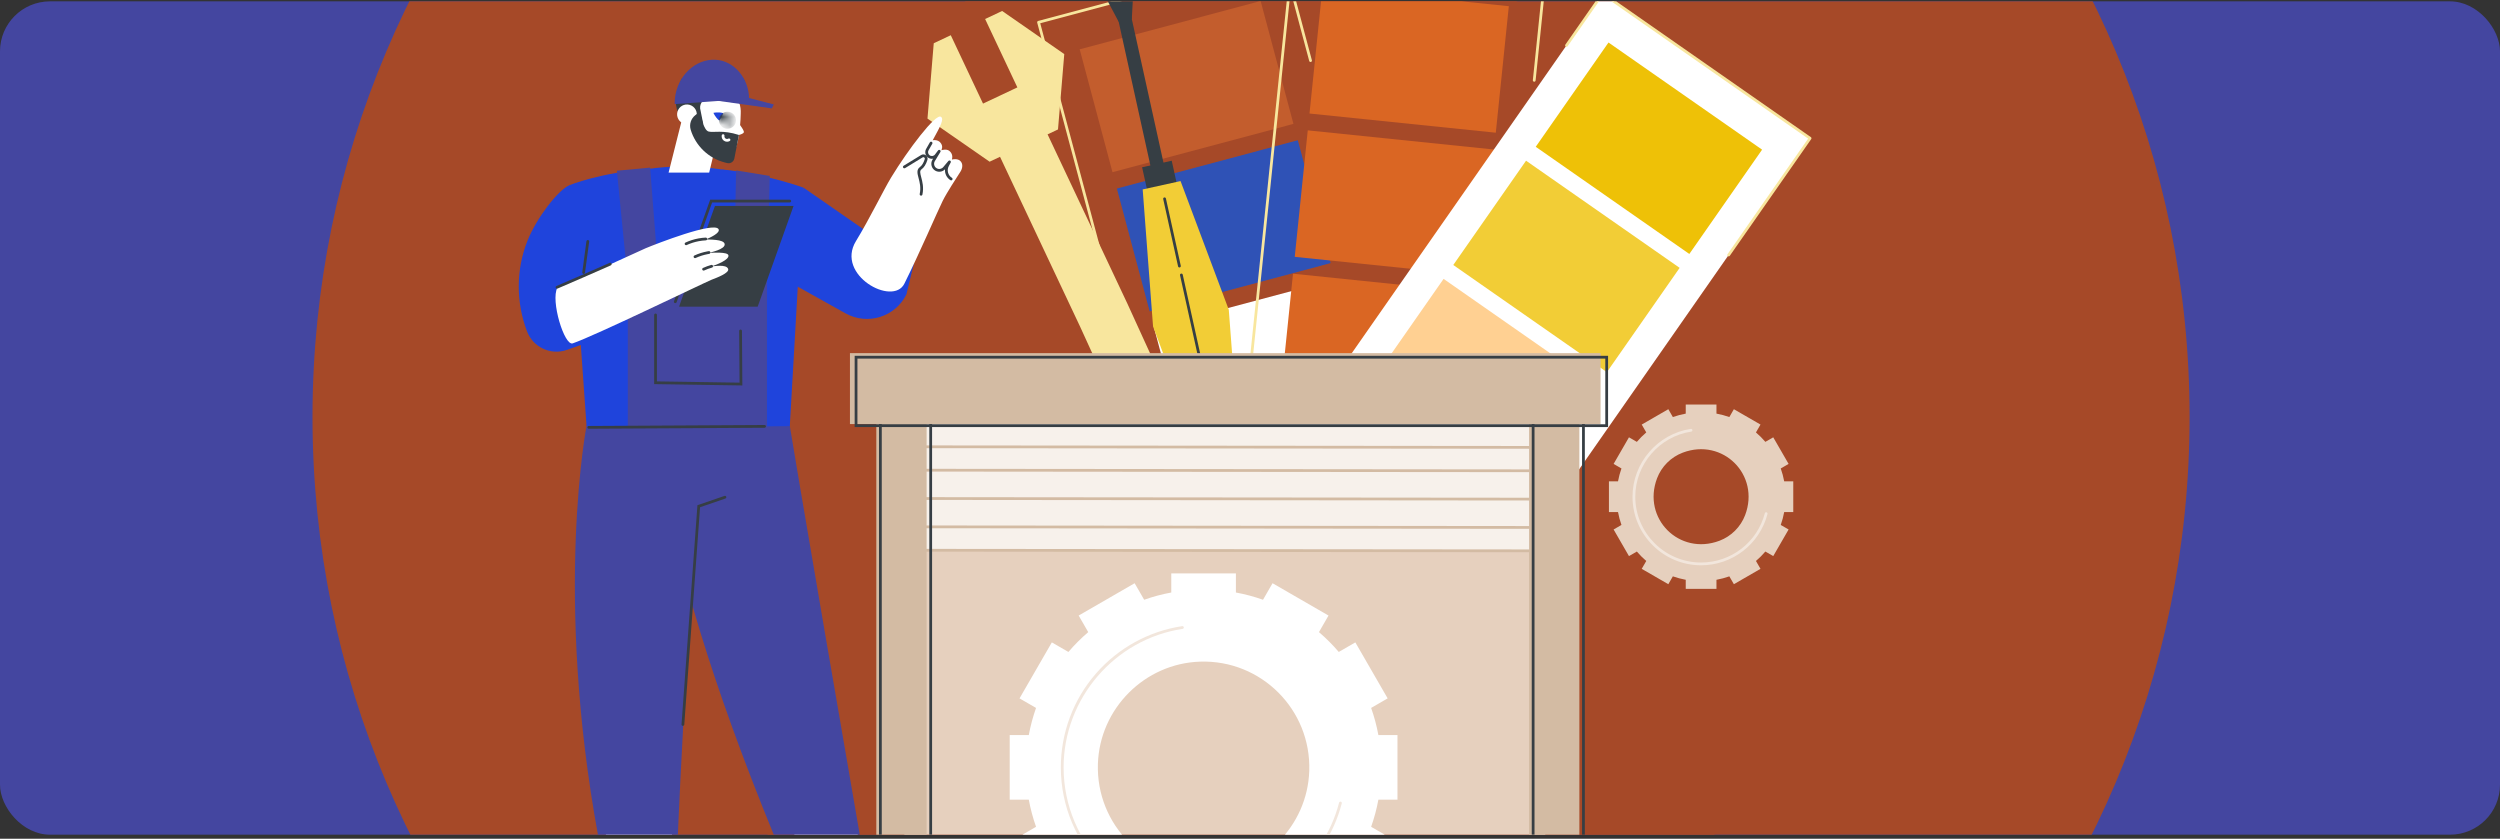 <svg width="310" height="104" viewBox="0 0 310 104" fill="none" xmlns="http://www.w3.org/2000/svg">
<rect x="0" y="0" width="310" height="104" fill="#333333" stroke="none"/>
<g clip-path="url(#clip0_535_11439)">
<rect y="0.168" width="310" height="103.333" rx="6.2" fill="#4446A0"/>
<path d="M155.129 168.085C219.404 168.085 271.508 115.98 271.508 51.705C271.508 -12.569 219.404 -64.674 155.129 -64.674C90.855 -64.674 38.75 -12.569 38.75 51.705C38.75 115.98 90.855 168.085 155.129 168.085Z" fill="#A64928"/>
<g clip-path="url(#clip1_535_11439)">
<path d="M153.888 134.242C193.308 134.242 225.264 102.286 225.264 62.866C225.264 23.446 193.308 -8.51 153.888 -8.51C114.468 -8.51 82.512 23.446 82.512 62.866C82.512 102.286 114.468 134.242 153.888 134.242Z" fill="#A64928"/>
<path d="M150.863 85.626C150.787 85.626 150.718 85.575 150.697 85.498L149.612 81.435C149.588 81.343 149.642 81.249 149.734 81.225C149.825 81.2 149.92 81.254 149.944 81.346L150.985 85.243L159.15 83.063C159.241 83.039 159.336 83.093 159.361 83.185C159.385 83.276 159.331 83.371 159.239 83.395L150.908 85.62C150.893 85.624 150.878 85.626 150.863 85.626Z" fill="#F8E69E"/>
<path d="M145.17 64.311C145.094 64.311 145.025 64.26 145.004 64.183L128.613 2.808C128.589 2.717 128.643 2.622 128.735 2.598L159.034 -5.494C159.125 -5.518 159.22 -5.464 159.245 -5.372L162.675 7.473C162.7 7.564 162.645 7.659 162.554 7.683C162.463 7.708 162.368 7.653 162.343 7.561L158.957 -5.118L128.99 2.886L145.337 64.095C145.361 64.186 145.307 64.281 145.215 64.305C145.2 64.309 145.185 64.311 145.17 64.311Z" fill="#F8E69E"/>
<path d="M156.318 0.125L133.882 6.117L137.95 21.352L160.387 15.361L156.318 0.125Z" fill="#C35D2D"/>
<path d="M160.929 17.389L138.492 23.381L142.56 38.616L164.997 32.624L160.929 17.389Z" fill="#2F52B6"/>
<path d="M165.539 34.653L143.102 40.645L147.171 55.88L169.607 49.888L165.539 34.653Z" fill="white"/>
<path d="M160.832 79.698C160.826 79.698 160.82 79.698 160.814 79.697L151.636 78.752C151.59 78.748 151.549 78.725 151.52 78.689C151.491 78.654 151.477 78.609 151.482 78.563L152.141 72.164C152.151 72.07 152.234 72.001 152.33 72.011C152.424 72.02 152.493 72.105 152.483 72.199L151.842 78.427L160.849 79.355C160.944 79.364 161.012 79.449 161.003 79.543C160.993 79.632 160.919 79.698 160.832 79.698Z" fill="#F8E69E"/>
<path d="M182.85 81.965C182.844 81.965 182.838 81.965 182.832 81.964L181.321 81.808C181.227 81.799 181.158 81.714 181.168 81.62C181.178 81.525 181.26 81.457 181.356 81.466L182.696 81.604L183.038 78.287C183.047 78.193 183.132 78.124 183.226 78.134C183.321 78.144 183.39 78.228 183.38 78.322L183.021 81.811C183.012 81.899 182.937 81.965 182.85 81.965Z" fill="#F8E69E"/>
<path d="M153.356 62.212C153.35 62.212 153.344 62.211 153.338 62.211C153.244 62.201 153.175 62.116 153.185 62.022L160.246 -6.576C160.256 -6.671 160.34 -6.739 160.435 -6.73L191.631 -3.518C191.726 -3.509 191.794 -3.424 191.785 -3.33L190.415 9.979C190.405 10.073 190.323 10.144 190.226 10.133C190.132 10.123 190.063 10.038 190.073 9.944L191.425 -3.194L160.571 -6.37L153.527 62.057C153.518 62.146 153.443 62.212 153.356 62.212Z" fill="#F8E69E"/>
<path d="M187.094 0.769L163.993 -1.609L162.378 14.077L185.479 16.455L187.094 0.769Z" fill="#DA6623"/>
<path d="M185.264 18.542L162.163 16.164L160.548 31.85L183.649 34.228L185.264 18.542Z" fill="#DA6623"/>
<path d="M183.435 36.318L160.333 33.94L158.719 49.626L181.82 52.004L183.435 36.318Z" fill="#DA6623"/>
<path d="M198.73 -0.797L149.758 69.397L175.479 87.342L224.45 17.147L198.73 -0.797Z" fill="white"/>
<path d="M214.35 31.796C214.316 31.796 214.282 31.786 214.252 31.765C214.174 31.711 214.155 31.604 214.209 31.526L224.211 17.19L198.773 -0.557L194.387 5.729C194.333 5.807 194.226 5.826 194.148 5.771C194.07 5.717 194.051 5.61 194.105 5.532L198.589 -0.895C198.643 -0.973 198.75 -0.992 198.828 -0.938L224.549 17.006C224.627 17.061 224.645 17.168 224.591 17.246L214.492 31.723C214.458 31.77 214.405 31.796 214.35 31.796Z" fill="#F8E69E"/>
<path d="M218.5 18.558L199.454 5.27L190.431 18.202L209.477 31.491L218.5 18.558Z" fill="#EEC107"/>
<path d="M208.276 33.215L189.23 19.926L180.206 32.859L199.252 46.147L208.276 33.215Z" fill="#F2CD36"/>
<path d="M198.051 47.869L179.005 34.58L169.982 47.513L189.028 60.802L198.051 47.869Z" fill="#FFD092"/>
<path d="M122.155 2.357L126.153 10.838L121.895 12.846L117.896 4.366L115.785 5.362L115.008 14.707L122.711 20.052L124.003 19.442L133.885 40.403L133.886 40.402L141.529 57.135C142.278 58.771 144.212 59.49 145.849 58.74C147.485 57.991 148.204 56.057 147.455 54.42L139.782 37.621L139.782 37.621L139.763 37.581L139.761 37.577L129.9 16.661L131.192 16.051L131.969 6.706L124.266 1.361L122.155 2.357Z" fill="#F8E69E"/>
<path d="M140.269 2.025L138.647 2.383L147.62 43.061L149.242 42.703L140.269 2.025Z" fill="#363E44"/>
<path d="M145.295 19.93L141.62 20.74L142.431 24.415L146.105 23.604L145.295 19.93Z" fill="#363E44"/>
<path d="M139.047 -3.559L137.411 -3.198L137.242 -0.072L138.71 2.694L140.346 2.333L140.514 -0.793L139.047 -3.559Z" fill="#363E44"/>
<path d="M146.388 22.453L141.693 23.489L142.979 40.484L148.961 56.443L153.657 55.407L152.37 38.412L146.388 22.453Z" fill="#F2CD36"/>
<path d="M150.945 54.427C150.866 54.427 150.795 54.373 150.777 54.292L146.324 34.131C146.303 34.038 146.362 33.947 146.455 33.926C146.548 33.905 146.639 33.964 146.66 34.057L151.113 54.218C151.134 54.311 151.075 54.403 150.982 54.423C150.97 54.426 150.957 54.427 150.945 54.427Z" fill="#363E44"/>
<path d="M146.249 33.166C146.17 33.166 146.099 33.111 146.081 33.031L144.238 24.688C144.218 24.595 144.276 24.503 144.369 24.483C144.463 24.462 144.553 24.521 144.574 24.613L146.417 32.957C146.437 33.05 146.379 33.141 146.286 33.162C146.274 33.165 146.261 33.166 146.249 33.166Z" fill="#363E44"/>
<path d="M191.613 60.094H112.144V116.559H191.613V60.094Z" fill="#E6D0BE"/>
<path d="M191.303 49.633H111.358V68.187H191.303V49.633Z" fill="#F7F1EB"/>
<path d="M190.988 68.477H190.988L111.816 68.401C111.721 68.401 111.644 68.323 111.644 68.228C111.644 68.134 111.721 68.057 111.816 68.057H111.816L190.988 68.133C191.083 68.133 191.16 68.21 191.16 68.305C191.16 68.4 191.083 68.477 190.988 68.477Z" fill="#D3BBA3"/>
<path d="M190.616 65.575H190.616L111.444 65.498C111.349 65.498 111.272 65.421 111.272 65.326C111.272 65.231 111.349 65.154 111.444 65.154H111.444L190.616 65.231C190.711 65.231 190.788 65.308 190.788 65.403C190.788 65.498 190.711 65.575 190.616 65.575Z" fill="#D3BBA3"/>
<path d="M190.43 62.063H190.43L111.258 61.987C111.163 61.986 111.086 61.909 111.086 61.814C111.086 61.719 111.163 61.643 111.258 61.643H111.258L190.43 61.719C190.525 61.719 190.602 61.796 190.602 61.891C190.602 61.986 190.525 62.063 190.43 62.063Z" fill="#D3BBA3"/>
<path d="M190.988 58.549H190.988L111.816 58.473C111.721 58.473 111.644 58.396 111.644 58.301C111.644 58.206 111.721 58.129 111.816 58.129H111.816L190.988 58.205C191.083 58.205 191.16 58.282 191.16 58.377C191.16 58.472 191.083 58.549 190.988 58.549Z" fill="#D3BBA3"/>
<path d="M191.359 55.649H191.359L112.187 55.572C112.092 55.572 112.015 55.495 112.016 55.4C112.016 55.305 112.093 55.228 112.188 55.228H112.188L191.36 55.305C191.455 55.305 191.532 55.382 191.531 55.477C191.531 55.572 191.454 55.649 191.359 55.649Z" fill="#D3BBA3"/>
<path d="M114.901 45.4H108.662V122.526H114.901V45.4Z" fill="#D3BBA3"/>
<path d="M115.578 122.698H108.995V45.228H115.578V122.698ZM109.339 122.354H115.234V45.572H109.339V122.354Z" fill="#363E44"/>
<path d="M195.842 45.4H189.603V122.526H195.842V45.4Z" fill="#D3BBA3"/>
<path d="M196.519 122.886H189.936V45.416H196.519V122.886ZM190.28 122.542H196.175V45.76H190.28V122.542Z" fill="#363E44"/>
<path d="M198.472 43.787H105.393V52.585H198.472V43.787Z" fill="#D3BBA3"/>
<path d="M199.401 52.954H105.978V44.119H199.401V52.954ZM106.322 52.61H199.057V44.463H106.322V52.61Z" fill="#363E44"/>
<path d="M173.287 91.145H170.919C170.707 89.99 170.404 88.867 170.02 87.783L172.069 86.599L168.062 79.656L166.008 80.842C165.255 79.96 164.433 79.137 163.55 78.383L164.736 76.328L157.796 72.32L156.613 74.37C155.529 73.985 154.406 73.683 153.252 73.471V71.102H145.238V73.471C144.084 73.683 142.961 73.985 141.878 74.37L140.695 72.32L133.754 76.328L134.94 78.383C134.058 79.137 133.236 79.96 132.482 80.842L130.428 79.656L126.421 86.599L128.47 87.783C128.086 88.867 127.783 89.99 127.571 91.145H125.203V99.162H127.571C127.783 100.317 128.086 101.44 128.47 102.524L126.421 103.708L130.428 110.651L132.482 109.464C133.236 110.347 134.058 111.169 134.94 111.923L133.754 113.978L140.694 117.987L141.878 115.937C142.961 116.321 144.084 116.624 145.238 116.836V119.205H153.252V116.836C154.406 116.624 155.529 116.321 156.613 115.937L157.796 117.987L164.736 113.978L163.55 111.923C164.433 111.169 165.255 110.347 166.008 109.464L168.062 110.651L172.069 103.708L170.02 102.524C170.404 101.44 170.707 100.317 170.919 99.162H173.287L173.287 91.145ZM162.349 95.583C162.13 102.45 156.539 108.044 149.674 108.263C142.094 108.505 135.899 102.308 136.14 94.724C136.36 87.856 141.951 82.263 148.816 82.043C156.396 81.801 162.592 87.999 162.349 95.583Z" fill="white"/>
<path d="M149.245 112.863C139.484 112.863 131.543 104.918 131.543 95.153C131.543 90.886 133.081 86.765 135.874 83.547C138.639 80.361 142.446 78.264 146.594 77.641C146.688 77.626 146.776 77.691 146.79 77.785C146.804 77.879 146.739 77.967 146.645 77.981C138.231 79.245 131.887 86.627 131.887 95.153C131.887 104.729 139.673 112.519 149.245 112.519C157.154 112.519 164.063 107.177 166.048 99.529C166.071 99.437 166.166 99.382 166.257 99.406C166.349 99.43 166.404 99.524 166.381 99.616C164.357 107.415 157.31 112.863 149.245 112.863Z" fill="#F2E6DC"/>
<path d="M222.365 59.686H221.24C221.139 59.137 220.995 58.604 220.812 58.089L221.787 57.526L219.882 54.227L218.905 54.791C218.547 54.371 218.156 53.98 217.737 53.622L218.301 52.646L215.001 50.741L214.439 51.715C213.924 51.532 213.39 51.389 212.841 51.288V50.162H209.032V51.288C208.483 51.389 207.949 51.532 207.434 51.715L206.872 50.741L203.573 52.646L204.136 53.622C203.717 53.98 203.326 54.371 202.968 54.791L201.991 54.227L200.087 57.526L201.061 58.089C200.878 58.604 200.734 59.137 200.633 59.686H199.508V63.496H200.633C200.734 64.044 200.878 64.578 201.061 65.093L200.087 65.656L201.991 68.955L202.968 68.391C203.326 68.811 203.717 69.201 204.136 69.56L203.573 70.536L206.872 72.441L207.434 71.467C207.949 71.649 208.483 71.793 209.032 71.894V73.02H212.841V71.894C213.39 71.793 213.924 71.649 214.439 71.467L215.001 72.441L218.301 70.536L217.737 69.56C218.156 69.201 218.547 68.811 218.905 68.391L219.882 68.955L221.787 65.656L220.812 65.093C220.995 64.578 221.139 64.044 221.24 63.496H222.365V59.686ZM216.398 63.869C215.844 65.334 214.679 66.499 213.214 67.053C208.236 68.935 203.592 64.291 205.474 59.313C206.028 57.848 207.194 56.683 208.659 56.129C213.637 54.247 218.281 58.89 216.398 63.869Z" fill="#E6D0BE"/>
<path d="M210.936 70.096C206.247 70.096 202.431 66.281 202.431 61.591C202.431 57.415 205.54 53.799 209.663 53.18C209.757 53.165 209.844 53.23 209.859 53.324C209.873 53.418 209.808 53.506 209.714 53.52C205.758 54.114 202.775 57.584 202.775 61.591C202.775 66.091 206.436 69.752 210.936 69.752C214.655 69.752 217.904 67.242 218.837 63.647C218.861 63.555 218.954 63.5 219.046 63.524C219.138 63.548 219.193 63.642 219.17 63.734C218.197 67.48 214.812 70.096 210.936 70.096Z" fill="#F2E6DC"/>
</g>
<path d="M97.766 100.358L100.099 110.192L107.604 110.19L105.788 100.355L97.766 100.358Z" fill="white"/>
<path d="M74.704 101.529L76.775 110.874H83.32V100.932L74.704 101.529Z" fill="white"/>
<path d="M81.781 50.723C81.781 50.723 79.732 63.974 96.019 103.685H106.641C106.641 103.685 98.239 55.198 97.341 49.082L81.781 50.723Z" fill="#4446A0"/>
<path d="M72.758 52.662C72.758 52.662 68.64 73.552 74.175 103.685H84.05C84.05 103.685 85.821 59.972 88.364 53.408L72.758 52.662Z" fill="#4446A0"/>
<path d="M84.681 90.005C84.677 90.005 84.673 90.005 84.668 90.005C84.574 89.998 84.503 89.916 84.51 89.821L86.481 62.645L89.838 61.492C89.929 61.461 90.026 61.509 90.057 61.599C90.088 61.688 90.04 61.786 89.95 61.817L86.807 62.897L84.852 89.846C84.846 89.936 84.77 90.005 84.681 90.005Z" fill="#363E44"/>
<path d="M76.647 21.89C76.647 21.89 83.412 19.037 93.835 21.954L94.963 55.189L79.971 55.345L76.647 21.89Z" fill="#1F44DC"/>
<path d="M80.667 20.91C80.773 20.902 80.638 53.084 80.638 53.084L72.734 52.84L70.614 22.962C70.614 22.962 74.398 21.396 80.667 20.91Z" fill="#1F44DC"/>
<path d="M75.623 41.503L70.304 43.383C68.303 44.091 66.104 43.072 65.35 41.088C63.969 37.452 63.974 33.424 65.421 29.814C66.508 27.101 69.18 23.528 70.684 22.928L75.623 41.503Z" fill="#1F44DC"/>
<path d="M72.371 33.965C72.364 33.965 72.356 33.965 72.348 33.964C72.254 33.951 72.188 33.864 72.201 33.77L72.717 29.913C72.729 29.819 72.815 29.752 72.91 29.765C73.004 29.778 73.07 29.864 73.058 29.959L72.541 33.816C72.53 33.902 72.456 33.965 72.371 33.965Z" fill="#363E44"/>
<path d="M89.563 21.021L94.804 52.871L97.935 52.841L99.632 23.267C99.632 23.267 94.715 21.493 89.563 21.021Z" fill="#1F44DC"/>
<path d="M99.633 23.268L97.825 34.94L104.847 38.857C107.573 40.377 111.016 39.304 112.395 36.505L113.305 32.75L99.633 23.268Z" fill="#1F44DC"/>
<path d="M106.138 29.898C107.867 27.067 109.536 23.593 110.522 21.972C112.554 18.63 116.041 13.992 116.684 14.488C117.05 14.771 116.705 15.501 115.654 17.394C115.803 17.351 116.285 17.334 116.582 17.652C117.021 18.122 116.738 18.581 116.732 18.633C116.781 18.615 117.354 18.434 117.701 18.699C118.092 18.998 118.136 19.413 118.041 19.787C118.165 19.745 118.719 19.653 119.04 19.925C119.456 20.277 119.354 20.873 119.114 21.255C118.674 21.954 117.424 23.837 116.891 24.917C116.226 26.261 114.041 31.355 112.139 35.178C110.721 38.028 103.569 34.102 106.138 29.898Z" fill="white"/>
<path d="M114.212 24.261C114.2 24.261 114.188 24.259 114.176 24.257C114.083 24.237 114.024 24.146 114.044 24.053C114.214 23.251 114.041 22.601 113.902 22.079C113.753 21.52 113.624 21.036 114.073 20.712C114.315 20.538 114.522 20.198 114.672 19.73C114.707 19.619 114.634 19.55 114.61 19.532C114.586 19.513 114.5 19.456 114.398 19.519L112.229 20.845C112.148 20.895 112.042 20.869 111.992 20.788C111.943 20.707 111.968 20.601 112.049 20.552L114.219 19.225C114.409 19.108 114.647 19.123 114.823 19.261C114.998 19.398 115.067 19.624 114.999 19.835C114.824 20.381 114.58 20.77 114.274 20.991C114.029 21.168 114.088 21.441 114.235 21.991C114.375 22.519 114.568 23.242 114.38 24.124C114.363 24.205 114.292 24.261 114.212 24.261Z" fill="#363E44"/>
<path d="M117.944 22.367C117.913 22.367 117.882 22.358 117.853 22.341C117.383 22.047 117.137 21.517 117.181 20.992C116.87 21.318 116.375 21.393 115.98 21.167C115.747 21.034 115.582 20.818 115.515 20.558C115.448 20.299 115.487 20.03 115.626 19.801L115.701 19.678C115.487 19.717 115.258 19.672 115.07 19.534C114.733 19.287 114.634 18.827 114.842 18.463L115.304 17.655C115.351 17.573 115.456 17.544 115.539 17.591C115.621 17.638 115.65 17.743 115.603 17.826L115.141 18.634C115.02 18.846 115.077 19.113 115.274 19.257C115.482 19.409 115.779 19.366 115.936 19.161L116.325 18.65C116.38 18.577 116.483 18.561 116.558 18.612C116.634 18.664 116.656 18.765 116.609 18.843L115.92 19.979C115.83 20.128 115.804 20.304 115.848 20.472C115.892 20.641 115.999 20.782 116.151 20.868C116.42 21.022 116.759 20.961 116.959 20.725L117.602 19.962C117.659 19.895 117.757 19.881 117.83 19.93C117.902 19.979 117.926 20.076 117.885 20.153L117.647 20.602C117.378 21.109 117.548 21.745 118.035 22.049C118.116 22.099 118.14 22.205 118.09 22.286C118.058 22.338 118.002 22.367 117.944 22.367Z" fill="#363E44"/>
<path d="M77.85 55.762H95.103V34.822H77.85V55.762Z" fill="#4446A0"/>
<path d="M95.102 34.822C95.102 34.474 95.45 21.813 95.45 21.813L91.276 21.135L90.998 35.379L95.102 34.822Z" fill="#4446A0"/>
<path d="M77.85 34.822L76.493 21.17L80.615 20.781L81.746 35.309L77.85 34.822Z" fill="#4446A0"/>
<path d="M83.736 37.591C83.716 37.591 83.697 37.588 83.678 37.581C83.588 37.549 83.542 37.451 83.573 37.361L88.061 24.762H97.931C98.026 24.762 98.103 24.839 98.103 24.934C98.103 25.029 98.026 25.106 97.931 25.106H88.304L83.898 37.477C83.872 37.547 83.806 37.591 83.736 37.591Z" fill="#363E44"/>
<path d="M93.953 38.025H84.204L88.651 25.539H98.4L93.953 38.025Z" fill="#363E44"/>
<path d="M69.111 35.681C72.206 34.418 79.347 31.083 80.057 30.785C81.385 30.228 88.586 27.426 89.103 28.421C89.35 28.896 87.987 29.499 87.52 29.689C87.973 29.722 89.725 29.657 89.854 30.243C90.006 30.933 87.93 31.33 87.902 31.356C88.365 31.342 90.207 31.212 90.321 31.648C90.469 32.215 88.792 32.85 88.281 33.017C88.358 33.07 90.088 32.691 90.293 33.36C90.444 33.851 88.905 34.432 88.237 34.686C87.058 35.181 73.659 41.686 71.014 42.577C69.979 42.926 68.253 37.263 69.111 35.681Z" fill="white"/>
<path d="M69.07 35.794C69.003 35.794 68.939 35.755 68.912 35.689C68.875 35.601 68.916 35.501 69.003 35.464C69.996 35.046 74.055 33.283 75.602 32.589C75.688 32.55 75.79 32.589 75.829 32.676C75.868 32.763 75.829 32.864 75.742 32.903C74.194 33.597 70.131 35.362 69.137 35.781C69.115 35.79 69.092 35.794 69.07 35.794Z" fill="#363E44"/>
<path d="M85.072 30.404C85.007 30.404 84.945 30.367 84.916 30.304C84.876 30.218 84.914 30.116 85 30.076C85.508 29.842 86.041 29.672 86.586 29.569C86.889 29.512 87.199 29.476 87.508 29.461C87.603 29.459 87.684 29.53 87.688 29.625C87.693 29.719 87.62 29.8 87.525 29.805C87.231 29.819 86.937 29.853 86.649 29.907C86.133 30.004 85.626 30.166 85.144 30.388C85.121 30.399 85.096 30.404 85.072 30.404Z" fill="#363E44"/>
<path d="M86.179 32.01C86.114 32.01 86.052 31.972 86.023 31.91C85.983 31.823 86.021 31.721 86.107 31.681C86.614 31.448 87.148 31.277 87.692 31.175C87.758 31.162 87.823 31.151 87.888 31.141C87.981 31.126 88.069 31.19 88.084 31.284C88.099 31.378 88.035 31.466 87.941 31.481C87.88 31.49 87.819 31.501 87.756 31.513C87.239 31.61 86.733 31.772 86.251 31.994C86.228 32.005 86.203 32.01 86.179 32.01Z" fill="#363E44"/>
<path d="M87.245 33.554C87.179 33.554 87.117 33.517 87.088 33.455C87.048 33.368 87.086 33.266 87.172 33.226C87.504 33.074 87.848 32.947 88.197 32.85C88.287 32.825 88.383 32.878 88.409 32.97C88.434 33.061 88.381 33.156 88.289 33.181C87.958 33.274 87.631 33.394 87.316 33.539C87.293 33.55 87.269 33.554 87.245 33.554Z" fill="#363E44"/>
<path d="M92.052 47.797L81.116 47.63V39.051C81.116 38.956 81.193 38.879 81.288 38.879C81.383 38.879 81.46 38.956 81.46 39.051V47.291L91.706 47.448L91.659 41.038C91.658 40.943 91.734 40.865 91.829 40.864C91.83 40.864 91.83 40.864 91.831 40.864C91.925 40.864 92.002 40.941 92.003 41.035L92.052 47.797Z" fill="#363E44"/>
<path d="M73.008 53.165C72.914 53.165 72.837 53.089 72.836 52.994C72.836 52.899 72.912 52.821 73.007 52.821L94.803 52.699C94.803 52.699 94.804 52.699 94.804 52.699C94.898 52.699 94.975 52.776 94.976 52.87C94.976 52.965 94.9 53.043 94.805 53.043L73.009 53.165C73.009 53.165 73.008 53.165 73.008 53.165Z" fill="#363E44"/>
<path d="M87.939 21.399H82.905L85.066 12.826C85.061 11.845 85.244 12.52 86.225 12.514C87.206 12.509 89.724 13.011 89.73 13.992L87.939 21.399Z" fill="white"/>
<path d="M90.597 19.263C89.413 19.993 86.57 17.247 86.57 17.247L84.778 13.658C84.904 11.705 86.591 10.224 88.544 10.351C90.496 10.478 91.977 12.165 91.85 14.117C91.85 14.117 91.803 18.519 90.597 19.263Z" fill="white"/>
<path d="M91.383 15.02C91.383 15.02 92.307 16.123 92.237 16.394C92.152 16.717 91.034 16.845 91.034 16.845C91.034 16.845 91.409 15.024 91.383 15.02Z" fill="white"/>
<path d="M88.466 13.992C88.466 13.992 89.038 13.855 89.642 14.015C89.771 14.049 89.256 15.014 89.149 14.923C88.681 14.525 88.466 13.992 88.466 13.992Z" fill="#1F44DC"/>
<mask id="mask0_535_11439" style="mask-type:luminance" maskUnits="userSpaceOnUse" x="88" y="13" width="4" height="3">
<path d="M88.466 13.992C88.466 13.992 89.308 13.791 90.028 14.162C90.747 14.533 91.072 15.335 91.072 15.335C91.072 15.335 90.229 15.537 89.51 15.166C88.79 14.795 88.466 13.992 88.466 13.992Z" fill="white"/>
</mask>
<g mask="url(#mask0_535_11439)">
<path d="M89.675 13.995C90.181 13.701 90.829 13.873 91.123 14.378C91.416 14.883 91.245 15.531 90.74 15.825C90.234 16.119 89.586 15.948 89.293 15.443C88.999 14.937 89.17 14.289 89.675 13.995Z" fill="#363E44"/>
</g>
<path d="M84.543 9.751C84.543 9.751 82.614 13.378 84.994 15.013L85.731 14.531L87.203 15.39L86.817 13.442C86.748 12.7 87.374 12.081 88.115 12.158L91.35 12.496L91.429 10.756C89.384 9.246 87.125 8.744 84.543 9.751Z" fill="#363E44"/>
<path d="M88.184 9.576C87.814 9.629 87.472 9.373 87.419 9.003C87.366 8.634 87.594 8.098 87.964 8.045C88.333 7.992 88.703 8.442 88.756 8.811C88.809 9.18 88.553 9.523 88.184 9.576Z" fill="#363E44"/>
<path d="M88.672 9.811C88.323 9.678 88.148 9.288 88.281 8.939C88.415 8.59 88.874 8.233 89.223 8.366C89.572 8.499 89.677 9.072 89.544 9.421C89.411 9.769 89.02 9.944 88.672 9.811Z" fill="#363E44"/>
<path d="M89.714 10.324C89.281 10.064 89.14 9.501 89.4 9.068C89.659 8.634 90.358 8.266 90.792 8.526C91.225 8.786 91.23 9.575 90.97 10.009C90.71 10.443 90.148 10.584 89.714 10.324Z" fill="#363E44"/>
<path d="M87.112 9.556C86.745 9.621 86.394 9.376 86.329 9.009C86.264 8.642 86.475 8.099 86.843 8.034C87.21 7.969 87.595 8.406 87.66 8.774C87.725 9.141 87.479 9.492 87.112 9.556Z" fill="#363E44"/>
<path d="M90.537 10.567C90.39 10.142 90.615 9.677 91.04 9.53C91.466 9.383 92.153 9.531 92.3 9.956C92.447 10.381 91.999 10.923 91.574 11.07C91.149 11.217 90.685 10.992 90.537 10.567Z" fill="#363E44"/>
<path d="M84.091 13.627C83.787 14.23 84.029 14.965 84.632 15.269C85.234 15.573 85.969 15.331 86.273 14.728C86.577 14.125 86.335 13.39 85.732 13.086C85.129 12.782 84.394 13.025 84.091 13.627Z" fill="white"/>
<path d="M91.628 16.735L91.058 19.655C90.979 20.062 90.577 20.319 90.174 20.223C90.073 20.199 89.963 20.171 89.847 20.14C87.842 19.608 86.252 18.077 85.647 16.092C85.445 15.427 85.674 14.706 86.223 14.279L86.404 14.139L86.957 14.501C86.957 14.501 87.266 16.14 87.859 16.308C88.453 16.475 89.609 16.077 91.628 16.735Z" fill="#363E44"/>
<path d="M90.152 17.575C90.01 17.575 89.87 17.53 89.753 17.443C89.55 17.292 89.449 17.033 89.495 16.783C89.513 16.69 89.603 16.628 89.696 16.645C89.789 16.663 89.851 16.753 89.834 16.846C89.811 16.968 89.86 17.094 89.958 17.167C90.06 17.243 90.199 17.252 90.311 17.19C90.394 17.143 90.499 17.174 90.545 17.257C90.591 17.34 90.561 17.444 90.478 17.49C90.376 17.547 90.264 17.575 90.152 17.575Z" fill="white"/>
<path d="M87.234 12.356C87.192 12.356 87.149 12.341 87.116 12.31L85.81 11.081C85.741 11.015 85.738 10.906 85.803 10.837C85.868 10.768 85.977 10.765 86.046 10.83L87.352 12.059C87.421 12.124 87.424 12.233 87.359 12.302C87.326 12.338 87.28 12.356 87.234 12.356Z" fill="#84524D"/>
<path d="M92.889 12.243C92.863 9.717 91.04 7.52 88.71 7.407C86.2 7.286 83.951 9.451 83.686 12.243C83.665 12.467 83.659 12.689 83.664 12.907L92.889 12.243Z" fill="#4446A0"/>
<path d="M88.62 12.446L95.708 13.444L95.952 12.952L92.232 11.98C90.76 12.061 89.495 12.199 88.62 12.446Z" fill="#4446A0"/>
</g>
<defs>
<clipPath id="clip0_535_11439">
<rect y="0.168" width="310" height="103.333" rx="6.2" fill="white"/>
</clipPath>
<clipPath id="clip1_535_11439">
<rect x="83.081" y="-12.49" width="143.321" height="146.733" rx="11.375" fill="white"/>
</clipPath>
</defs>
</svg>
